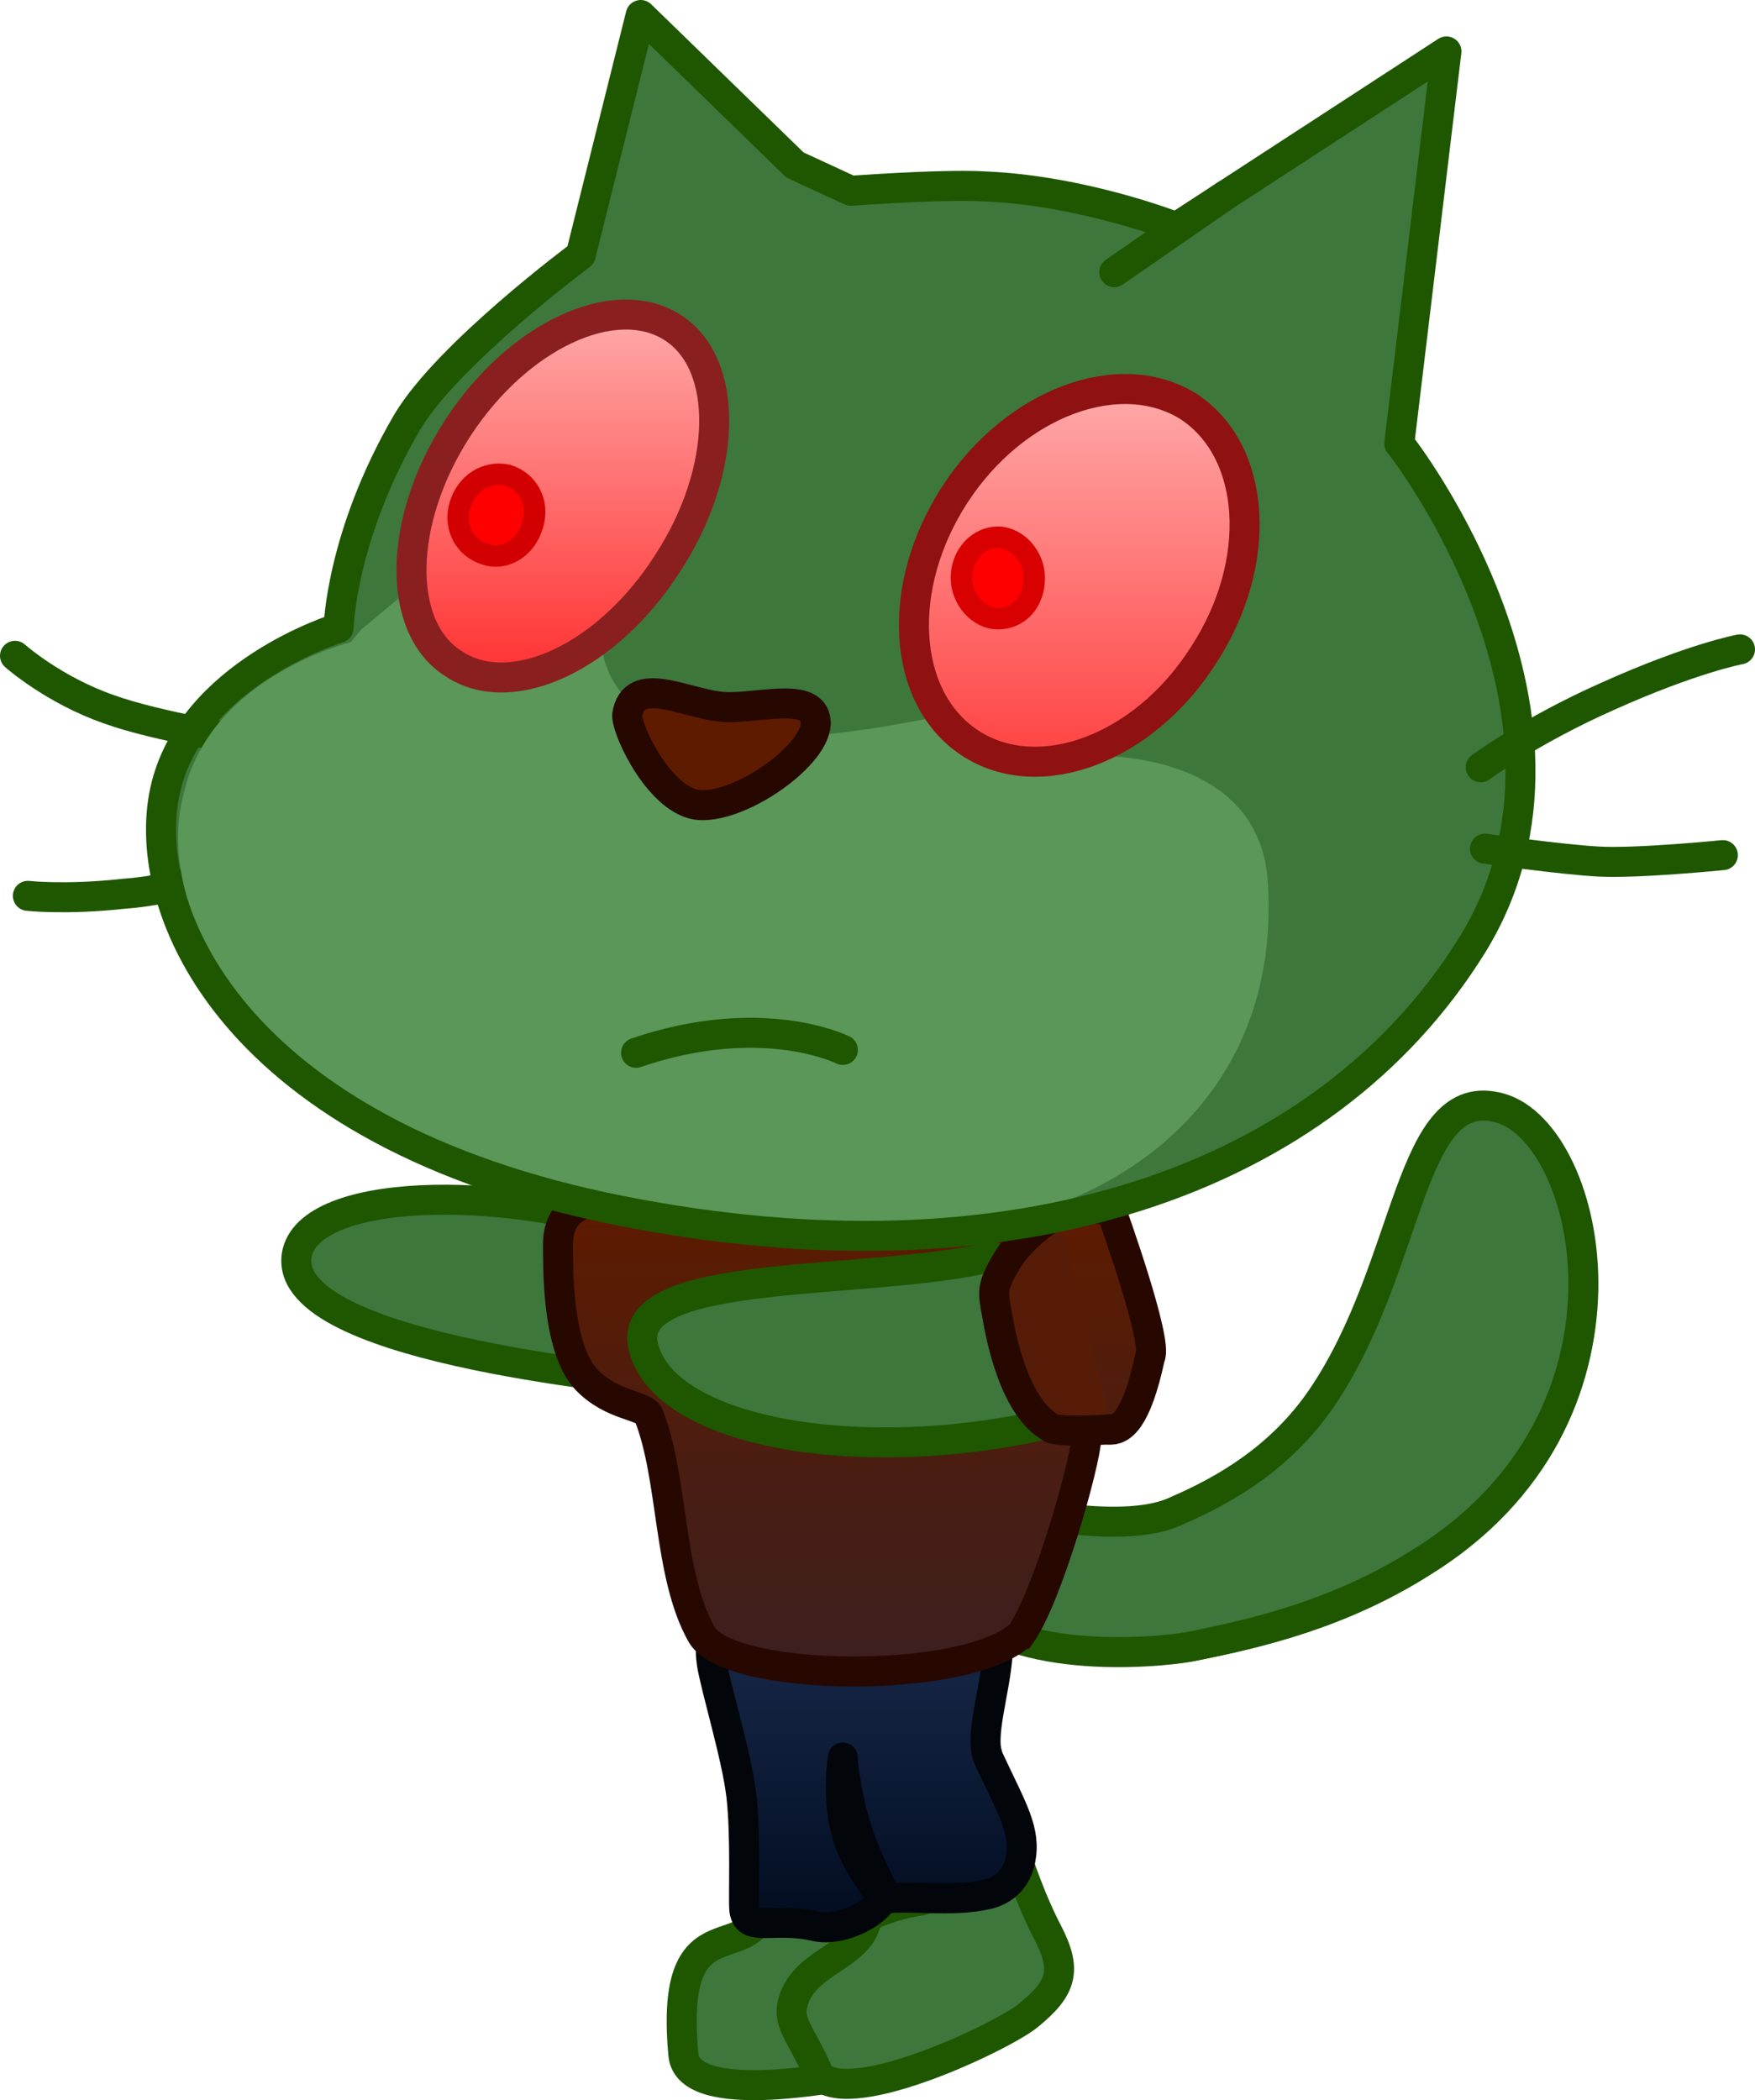 <svg version="1.1" xmlns="http://www.w3.org/2000/svg" xmlns:xlink="http://www.w3.org/1999/xlink" width="81.9" height="97.993" viewBox="0,0,81.9,97.993"><defs><linearGradient x1="239.357" y1="207.283" x2="239.357" y2="224.962" gradientUnits="userSpaceOnUse" id="color-1"><stop offset="0" stop-color="#1c2e52"/><stop offset="1" stop-color="#000a1d"/></linearGradient><linearGradient x1="239.923" y1="190.242" x2="239.923" y2="212.04" gradientUnits="userSpaceOnUse" id="color-2"><stop offset="0" stop-color="#5e1b00"/><stop offset="1" stop-color="#3b1f1f"/></linearGradient><linearGradient x1="225.483" y1="148.725" x2="225.483" y2="165.659" gradientUnits="userSpaceOnUse" id="color-3"><stop offset="0" stop-color="#ffa9a9"/><stop offset="1" stop-color="#ff3131"/></linearGradient><linearGradient x1="249.583" y1="152.2" x2="249.583" y2="169.59" gradientUnits="userSpaceOnUse" id="color-4"><stop offset="0" stop-color="#ffa9a9"/><stop offset="1" stop-color="#ff4242"/></linearGradient></defs><g transform="translate(-199.217,-134.048)"><g data-paper-data="{&quot;isPaintingLayer&quot;:true}" fill-rule="nonzero" stroke-miterlimit="10" stroke-dasharray="" stroke-dashoffset="0" style="mix-blend-mode: normal"><g data-paper-data="{&quot;index&quot;:null}" fill="#3d773c" stroke="#1e5700" stroke-width="1.4" stroke-linecap="round" stroke-linejoin="round"><path d="M244.51,214.26c0,0 -3.519,3.36 -3.575,4.701c-0.065,1.576 0.687,5.763 0.882,7.535c0.28,2.091 0.967,3.528 -1.117,4.008c-2.183,0.484 -9.398,1.895 -9.594,-0.6c-0.691,-7.579 3.462,-3.642 3.916,-7.462c0.232,-2.103 -0.805,-3.762 -0.558,-5.33c0.449,-2.854 1.786,-7.752 1.786,-7.752"/><path d="M234.372,223.57c0,0 1.591,-0.261 3.005,0.085"/></g><path d="M254.283,204.715c2.3,-1 4.9,-2.5 6.8,-5.3c4.2,-6.2 4,-14.7 8.3,-13.5c4.3,1.2 7.3,14.4 -3.7,21.2c-3.8,2.4 -7.6,3.3 -10.6,3.9c-0.8,0.2 -7.8,1.1 -10.9,-1.8c-3.1,-2.9 -1.7,-4.1 -1,-4.8c0.7,-0.6 7.9,1.8 11.1,0.3z" data-paper-data="{&quot;index&quot;:null}" fill="#3d773c" stroke="#1e5700" stroke-width="1" stroke-linecap="butt" stroke-linejoin="miter"/><path d="M254.117,204.548c2.3,-1 4.9,-2.5 6.8,-5.3c4.2,-6.2 4,-14.7 8.3,-13.5c4.3,1.2 7.3,14.4 -3.7,21.2c-3.8,2.4 -7.6,3.3 -10.6,3.9c-0.8,0.2 -7.8,1.1 -10.9,-1.8c-3.1,-2.9 -1.7,-4.1 -1,-4.8c0.7,-0.6 7.9,1.8 11.1,0.3z" data-paper-data="{&quot;index&quot;:null}" fill="#3d773c" stroke="#1e5700" stroke-width="1.4" stroke-linecap="round" stroke-linejoin="round"/><path d="M239.083,204.815" data-paper-data="{&quot;index&quot;:null}" fill="#3d773c" stroke="#1e5700" stroke-width="1.4" stroke-linecap="round" stroke-linejoin="round"/><path d="M239.381,188.148c5.599,0 9.025,1.8 9.025,8.5c0,6.7 0.919,15.7 -9.025,15.7c-9.944,0 -8.523,-9.8 -8.523,-16.5c0,-6.7 2.925,-7.7 8.523,-7.7z" data-paper-data="{&quot;index&quot;:null}" fill="#3d773c" stroke="#1e5700" stroke-width="1.4" stroke-linecap="round" stroke-linejoin="round"/><g data-paper-data="{&quot;index&quot;:null}" fill="#3d773c" stroke="#1e5700" stroke-width="1.4" stroke-linecap="round" stroke-linejoin="round"><path d="M244.92,208.619c0,0 -0.169,5.112 0.212,6.671c0.537,2.2 1.566,6.23 2.959,8.892c0.936,1.793 0.692,2.617 -0.875,3.899c-1.128,0.943 -8.193,4.324 -9.757,2.819c-0.699,-1.654 -1.405,-2.356 -1.289,-3.159c0.362,-2.513 4.145,-2.322 3.42,-5.119c-0.24,-0.544 -0.864,-3.268 -1.807,-5.148c-0.884,-1.763 -2.036,-7.265 -2.036,-7.265"/><path d="M239.584,223.533c0,0 1.164,-0.613 2.679,-0.819"/></g><g data-paper-data="{&quot;index&quot;:null}" fill="#3d773c" stroke="#1e5700" stroke-width="1.4" stroke-linecap="round" stroke-linejoin="round"><path d="M249.683,199.548"/><path d="M246.583,197.748"/><path d="M246.983,195.448l2.7,4.1"/></g><path d="M230.865,197.549l-0.923,2.846" data-paper-data="{&quot;index&quot;:null}" fill="none" stroke="#270800" stroke-width="1.4" stroke-linecap="round" stroke-linejoin="miter"/><path d="M230.585,198.663c-2.224,-0.333 -18.528,-1.767 -17.494,-6.183c0.803,-3.199 10.532,-3.116 16.813,-0.65" data-paper-data="{&quot;index&quot;:null,&quot;origRot&quot;:0}" fill="#3d773c" stroke="#1e5700" stroke-width="1.4" stroke-linecap="round" stroke-linejoin="round"/><path d="M238.775,209.618c4.752,0.318 7.006,1.527 7.006,1.527c-0.128,1.893 -0.888,3.97 -0.423,4.969c1.114,2.392 1.751,3.353 1.474,4.733c-0.116,0.58 -0.511,1.359 -1.567,1.596c-1.641,0.37 -3.655,0.028 -4.739,0.196c-0.072,0.011 -1.358,-1.456 -1.807,-3.067c-0.489,-1.755 -0.143,-3.662 -0.169,-3.514c-0.029,0.166 0.174,1.872 0.678,3.433c0.473,1.465 1.249,2.791 1.235,2.971c-0.053,0.664 -1.872,1.774 -3.228,1.457c-1.907,-0.446 -3.188,0.333 -3.285,-0.792c-0.045,-0.52 0.078,-3.45 -0.137,-5.296c-0.214,-1.846 -1.215,-5.081 -1.381,-6.194c-0.435,-2.909 2.738,-2.261 6.343,-2.02z" data-paper-data="{&quot;index&quot;:null}" fill="url(#color-1)" stroke="#02050a" stroke-width="1.4" stroke-linecap="butt" stroke-linejoin="miter"/><path d="M246.849,210.319c-2.592,2.368 -13.597,2.22 -14.885,0c-1.58,-2.786 -1.307,-7.255 -2.467,-10.217c-0.198,-0.506 -1.705,-0.423 -2.907,-1.678c-1.458,-1.523 -1.32,-5.695 -1.333,-6.221c-0.081,-3.158 4.194,-1.961 4.194,-1.961l21.596,0.22c0,0 2.253,6.236 1.835,6.916c-1.277,5.961 -2.881,1.791 -2.964,3.733c-0.054,1.251 -1.847,7.528 -3.068,9.208z" data-paper-data="{&quot;index&quot;:null}" fill="url(#color-2)" stroke="#270800" stroke-width="1.4" stroke-linecap="butt" stroke-linejoin="miter"/><path d="M248.022,200.498c-8.375,1.942 -17.745,0.501 -18.774,-3.582c-1.007,-3.8 10.602,-2.834 16.274,-4.233" data-paper-data="{&quot;index&quot;:null}" fill="#3d773c" stroke="#1e5700" stroke-width="1.4" stroke-linecap="round" stroke-linejoin="round"/><path d="M251.16,200.733c0,0 -2.476,0.168 -2.87,-0.049c-1.753,-0.968 -2.364,-4.255 -2.545,-5.3c-0.181,-1.046 -0.293,-1.222 0.446,-2.481c0.739,-1.259 2.296,-2.191 2.296,-2.191" data-paper-data="{&quot;index&quot;:null}" fill="#561c08" stroke="#270800" stroke-width="1.4" stroke-linecap="round" stroke-linejoin="miter"/><g data-paper-data="{&quot;index&quot;:null}"><path d="M239.083,143.115c1.5,-0.1 4.6,-0.3 6.3,-0.2c4.6,0.2 8.9,1.9 8.9,1.9l12.6,-8.2l-2.2,18.3c-0.6,-0.8 10.2,12.4 3.4,23.4c-6.9,11.1 -21.5,16 -39.7,12.4c-18.2,-3.6 -22.5,-14.1 -21.3,-19.6c1.2,-5.5 8.1,-7.6 8.1,-7.6c0,0 0.1,-4.3 3.2,-9.6c1.9,-3.2 8.1,-7.8 8.1,-7.8l2.8,-11.2l7.2,7z" data-paper-data="{&quot;index&quot;:null}" fill="#3d773c" stroke="none" stroke-width="1" stroke-linecap="butt" stroke-linejoin="miter"/><path d="M210.917,168.648c0,0 -4.4,-0.7 -6.6,-1.5c-2.6,-0.9 -4.4,-2.5 -4.4,-2.5" data-paper-data="{&quot;index&quot;:null}" fill="none" stroke="#1e5700" stroke-width="1.4" stroke-linecap="round" stroke-linejoin="round"/><path d="M210.417,174.448c0,0 -2.6,1.1 -5.4,1.3c-2.7,0.3 -4.5,0.1 -4.5,0.1" data-paper-data="{&quot;index&quot;:null}" fill="none" stroke="#1e5700" stroke-width="1.4" stroke-linecap="round" stroke-linejoin="round"/><path d="M256.417,143.148l-5.2,3.6" data-paper-data="{&quot;index&quot;:null}" fill="none" stroke="#1e5700" stroke-width="1.4" stroke-linecap="round" stroke-linejoin="round"/><path d="M279.617,173.948c0,0 -4,0.4 -5.8,0.3c-1.8,-0.1 -5.3,-0.6 -5.3,-0.6" data-paper-data="{&quot;index&quot;:null}" fill="none" stroke="#1e5700" stroke-width="1.4" stroke-linecap="round" stroke-linejoin="round"/><path d="M268.317,169.848c0,0 2.3,-1.7 5.9,-3.3c4,-1.8 6.2,-2.2 6.2,-2.2" data-paper-data="{&quot;index&quot;:null}" fill="none" stroke="#1e5700" stroke-width="1.4" stroke-linecap="round" stroke-linejoin="round"/><path d="M216.083,163.415l2.4,-2l8.8,2.6c0,0 0,3.3 4.2,4.2c4.2,0.9 11.3,-0.7 11.3,-0.7l7.1,1.8c0,0 8.1,-0.5 8.5,5.9c0.7,11.1 -8.6,16.4 -17.1,16.3c-5.5,0 -9,-0.7 -12.9,-1.4c-17.2,-3.1 -22.1,-13.5 -20.6,-19c1.2,-5.5 7.8,-7.1 7.8,-7.1z" data-paper-data="{&quot;index&quot;:null}" fill="#5a9758" stroke="none" stroke-width="1.5" stroke-linecap="butt" stroke-linejoin="miter"/><path d="M230.583,149.315c2.7,1.7 2.6,6.7 -0.2,11c-2.8,4.4 -7.3,6.5 -10,4.7c-2.7,-1.7 -2.6,-6.7 0.2,-11c2.8,-4.3 7.3,-6.4 10,-4.7z" data-paper-data="{&quot;index&quot;:null}" fill="url(#color-3)" stroke="#8a1f1f" stroke-width="1.4" stroke-linecap="round" stroke-linejoin="round"/><path d="M220.683,157.615c0.3,-1 1.2,-1.6 2.2,-1.4c1,0.3 1.5,1.3 1.2,2.3c-0.3,1.1 -1.3,1.7 -2.2,1.4c-1,-0.3 -1.5,-1.3 -1.2,-2.3" data-paper-data="{&quot;index&quot;:null}" fill="#ff0000" stroke="#d20000" stroke-width="1" stroke-linecap="butt" stroke-linejoin="miter"/><path d="M254.683,153.015c3.2,2.1 3.5,7.3 0.7,11.6c-2.8,4.4 -7.7,6.2 -10.9,4.1c-3.2,-2.1 -3.5,-7.3 -0.7,-11.6c2.8,-4.3 7.7,-6.1 10.9,-4.1z" data-paper-data="{&quot;index&quot;:null}" fill="url(#color-4)" stroke="#8f1111" stroke-width="1.4" stroke-linecap="round" stroke-linejoin="round"/><path d="M244.083,161.015c0,-1.1 0.8,-1.9 1.7,-1.9c0.9,0 1.7,0.9 1.7,1.9c0,1.1 -0.7,1.9 -1.7,1.9c-0.9,0 -1.7,-0.9 -1.7,-1.9" data-paper-data="{&quot;index&quot;:null}" fill="#ff0000" stroke="#d80000" stroke-width="1" stroke-linecap="butt" stroke-linejoin="miter"/><path d="M237.283,167.715c0.1,1.5 -3.4,4 -5.4,3.9c-1.8,-0.1 -3.4,-3.4 -3.4,-4.2c0.3,-1.9 2.6,-0.6 4.3,-0.4c1.5,0.2 4.4,-0.8 4.5,0.7z" data-paper-data="{&quot;index&quot;:null}" fill="#5e1b00" stroke="#270800" stroke-width="1.4" stroke-linecap="round" stroke-linejoin="round"/><path d="M228.9,183.17c5.913,-2.017 9.65,-0.133 9.65,-0.133" data-paper-data="{&quot;index&quot;:null}" fill="none" stroke="#1e5700" stroke-width="1.4" stroke-linecap="round" stroke-linejoin="round"/><path d="M238.917,142.948c1.5,-0.1 4.6,-0.3 6.3,-0.2c4.6,0.2 8.9,1.9 8.9,1.9l12.6,-8.2l-2.2,18.3c-0.6,-0.8 10.2,12.4 3.4,23.4c-6.9,11.1 -21.5,16 -39.7,12.4c-18.2,-3.6 -22.5,-14.1 -21.3,-19.6c1.2,-5.5 8.1,-7.6 8.1,-7.6c0,0 0.1,-4.3 3.2,-9.6c1.9,-3.2 8.1,-7.8 8.1,-7.8l2.8,-11.2l7.2,7z" data-paper-data="{&quot;index&quot;:null}" fill="none" stroke="#1e5700" stroke-width="1.4" stroke-linecap="round" stroke-linejoin="round"/></g></g></g></svg>